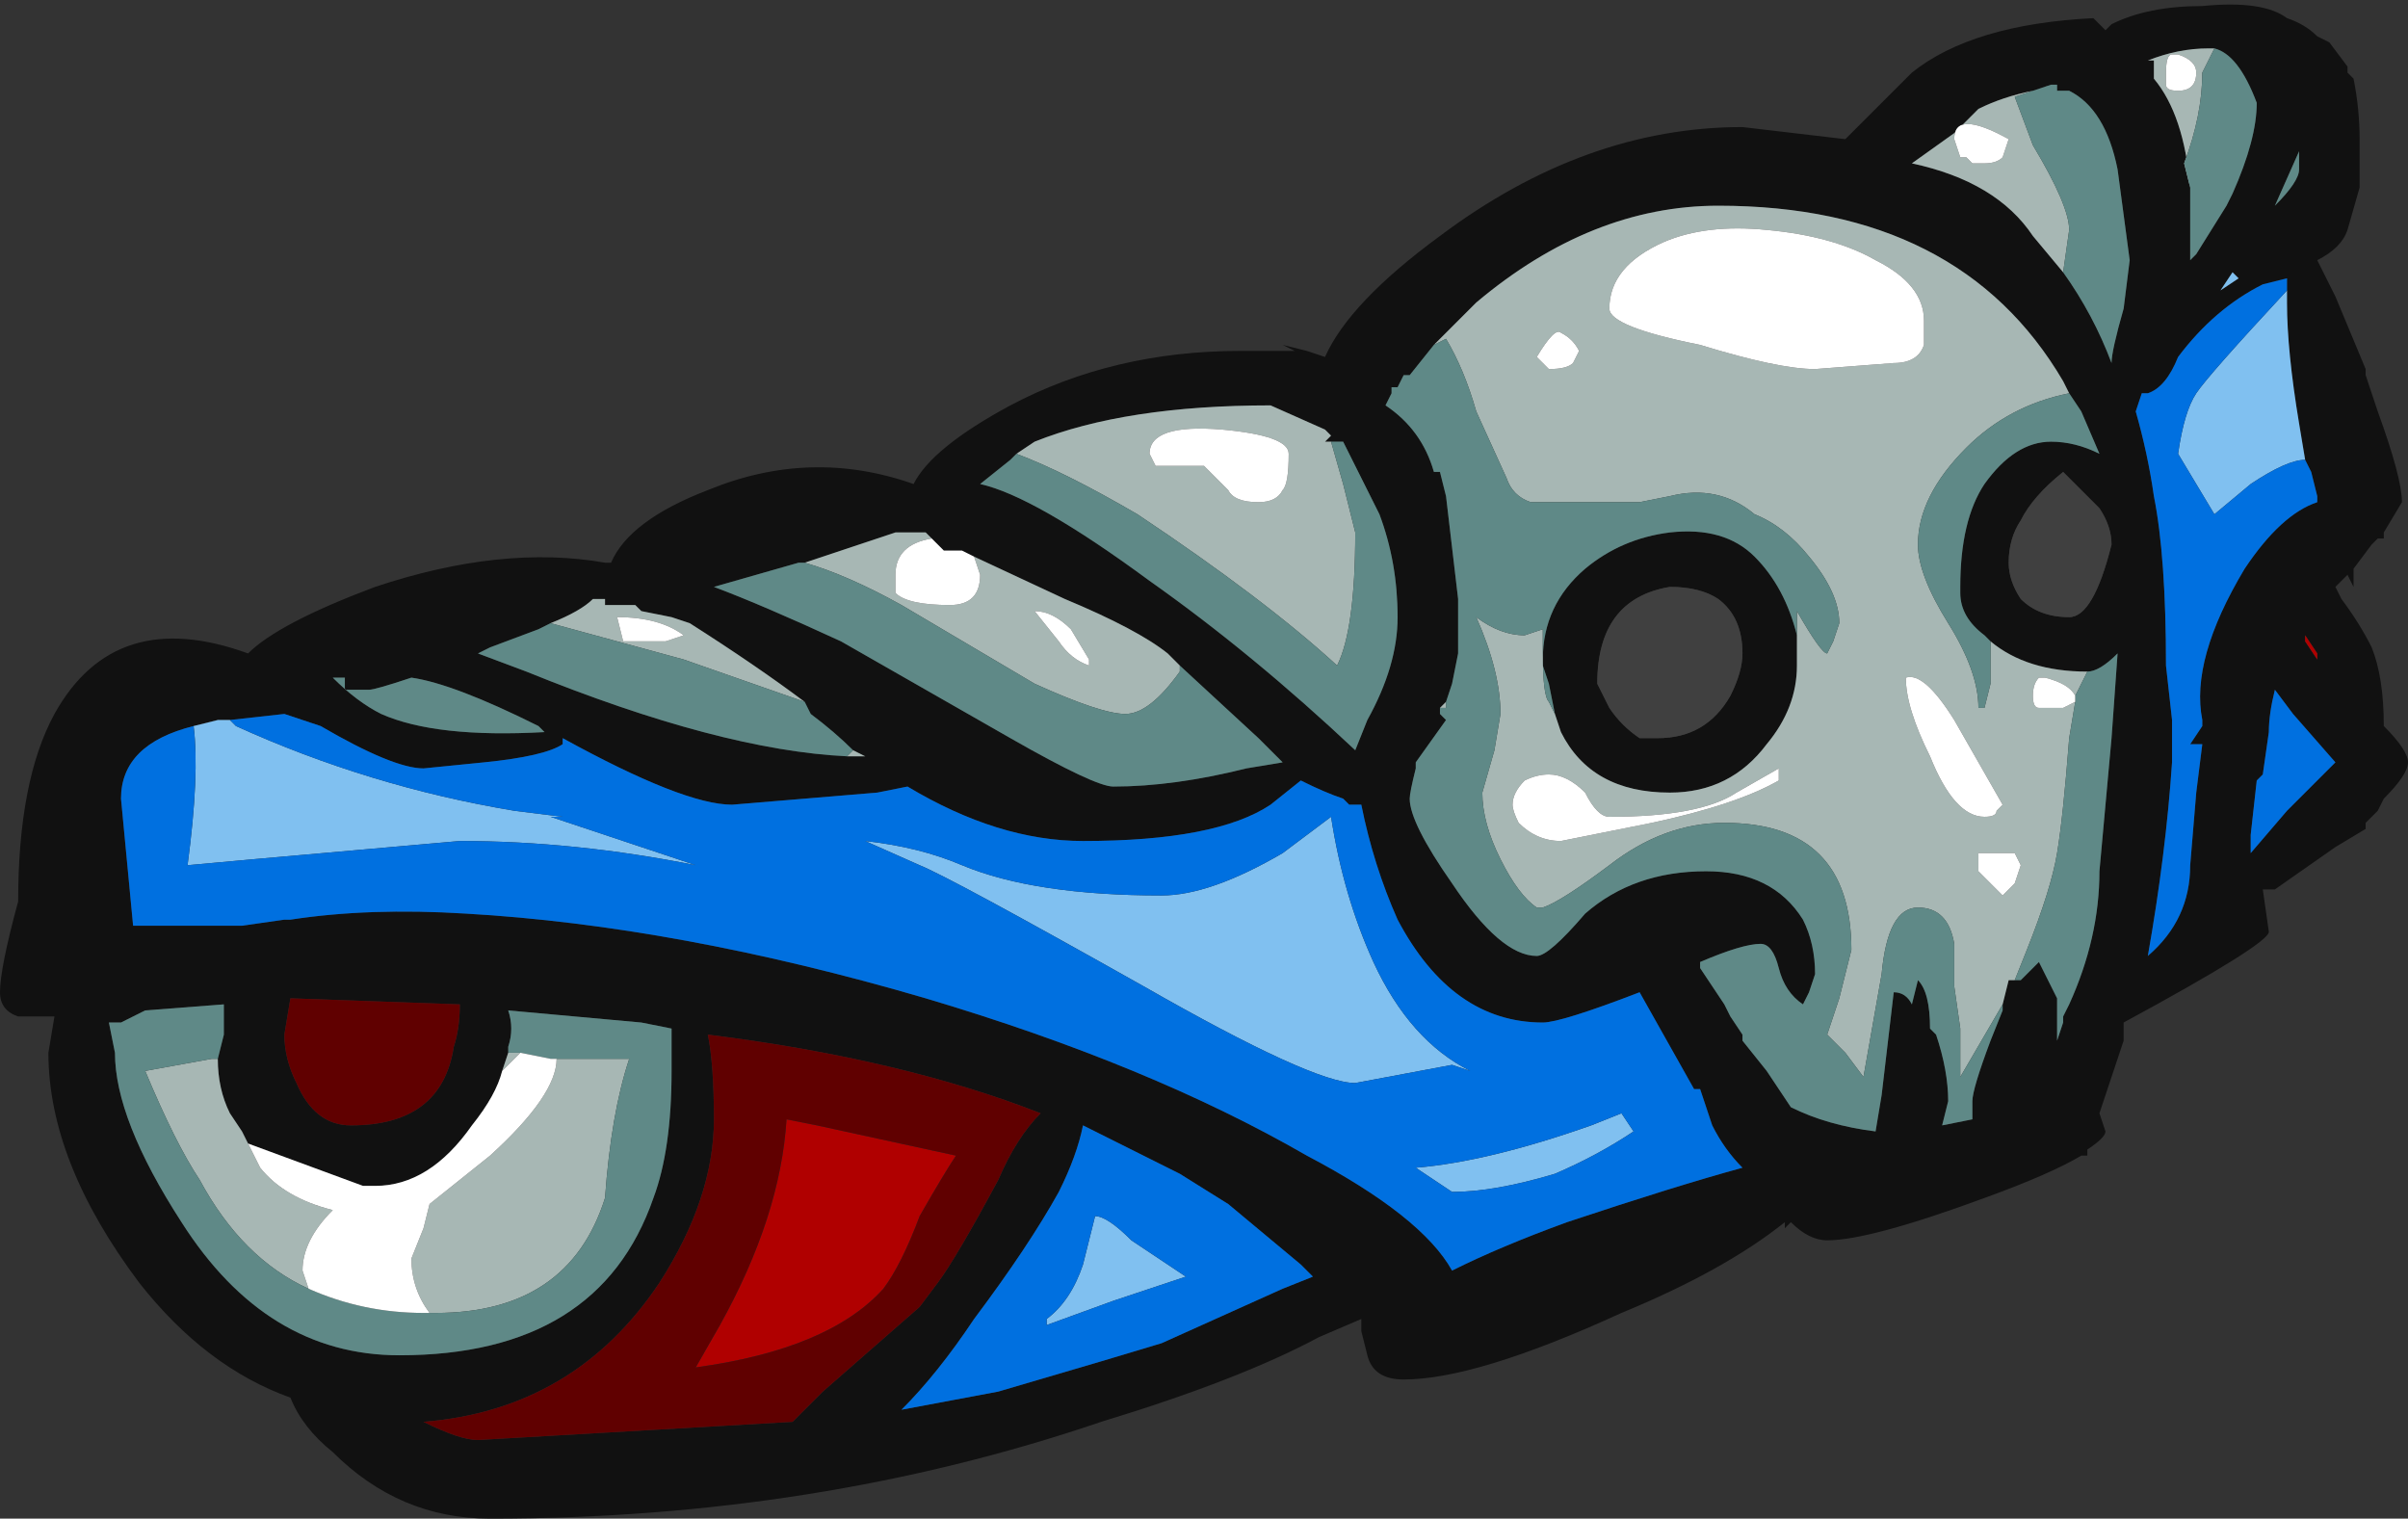 <?xml version="1.0" encoding="UTF-8" standalone="no"?>
<svg xmlns:ffdec="https://www.free-decompiler.com/flash" xmlns:xlink="http://www.w3.org/1999/xlink" ffdec:objectType="frame" height="87.85px" width="139.3px" xmlns="http://www.w3.org/2000/svg">
  <rect width="100%" height="100%" fill="#333333" stroke="none"/>
  <g transform="matrix(1.0, 0.0, 0.0, 1.0, 66.85, 48.3)">
    <use ffdec:characterId="1079" height="12.55" transform="matrix(7.0, 0.0, 0.0, 7.0, -66.85, -48.3)" width="19.9" xlink:href="#shape0"/>
  </g>
  <defs>
    <g id="shape0" transform="matrix(1.0, 0.0, 0.0, 1.0, 9.55, 6.9)">
      <path d="M5.7 -5.75 L6.25 -6.3 Q6.75 -6.7 7.75 -6.75 L7.85 -6.65 7.9 -6.7 Q8.2 -6.85 8.65 -6.85 9.15 -6.9 9.35 -6.75 9.5 -6.7 9.6 -6.6 L9.7 -6.55 9.85 -6.35 9.85 -6.3 9.9 -6.25 Q9.95 -6.0 9.95 -5.75 L9.95 -5.35 9.85 -5.0 Q9.8 -4.85 9.6 -4.75 L9.75 -4.45 10.0 -3.85 10.0 -3.8 10.1 -3.5 Q10.3 -2.95 10.3 -2.75 L10.15 -2.5 10.15 -2.45 10.1 -2.45 10.05 -2.4 9.9 -2.2 9.9 -2.05 9.85 -2.15 9.75 -2.05 9.8 -1.95 Q9.95 -1.75 10.05 -1.55 10.15 -1.3 10.15 -0.9 10.35 -0.7 10.35 -0.6 10.35 -0.5 10.15 -0.3 L10.1 -0.2 10.0 -0.1 10.0 -0.05 9.75 0.1 9.25 0.45 9.15 0.45 9.2 0.8 Q9.2 0.9 8.0 1.55 L8.0 1.7 7.8 2.3 7.85 2.45 Q7.85 2.5 7.7 2.6 L7.7 2.65 7.65 2.65 Q7.4 2.8 6.85 3.0 5.9 3.35 5.55 3.35 5.4 3.35 5.25 3.2 L5.2 3.25 5.2 3.2 Q4.7 3.6 3.85 3.95 2.65 4.5 2.05 4.5 1.8 4.5 1.75 4.3 L1.7 4.1 1.7 4.0 1.35 4.15 Q0.7 4.5 -0.45 4.85 -2.8 5.65 -5.5 5.65 -6.25 5.65 -6.8 5.1 -7.05 4.9 -7.15 4.65 -7.85 4.4 -8.4 3.7 -9.15 2.7 -9.15 1.8 L-9.1 1.5 -9.4 1.5 Q-9.55 1.45 -9.55 1.3 -9.55 1.1 -9.4 0.55 -9.4 -0.45 -9.1 -1.0 -8.6 -1.9 -7.5 -1.5 -7.25 -1.75 -6.45 -2.05 -5.4 -2.4 -4.55 -2.25 L-4.5 -2.25 Q-4.35 -2.6 -3.7 -2.85 -2.85 -3.2 -2.0 -2.9 -1.85 -3.2 -1.2 -3.55 -0.35 -4.0 0.7 -4.0 L1.15 -4.0 1.05 -4.05 1.25 -4.0 1.4 -3.95 Q1.6 -4.4 2.35 -4.95 3.55 -5.85 4.85 -5.85 L5.7 -5.75 M2.3 -4.05 L2.1 -3.8 2.05 -3.8 2.0 -3.7 1.95 -3.7 1.95 -3.65 1.9 -3.55 Q2.2 -3.35 2.3 -3.0 L2.35 -3.0 2.4 -2.8 2.5 -1.95 2.5 -1.5 2.45 -1.25 2.4 -1.1 2.35 -1.05 2.35 -1.0 2.4 -0.95 2.15 -0.6 2.15 -0.55 Q2.1 -0.35 2.1 -0.3 2.1 -0.1 2.45 0.4 2.85 1.0 3.15 1.0 3.25 1.0 3.55 0.65 3.95 0.3 4.55 0.3 5.1 0.3 5.35 0.7 5.45 0.9 5.45 1.15 L5.4 1.3 5.35 1.4 Q5.2 1.3 5.15 1.1 5.1 0.9 5.0 0.9 4.85 0.9 4.5 1.05 L4.5 1.1 4.7 1.4 4.75 1.5 4.85 1.65 4.85 1.7 5.05 1.95 5.25 2.25 Q5.55 2.4 5.95 2.45 L6.0 2.15 6.1 1.3 Q6.2 1.3 6.25 1.4 L6.3 1.2 Q6.4 1.3 6.4 1.6 L6.45 1.65 Q6.55 1.95 6.55 2.2 L6.5 2.4 6.75 2.35 6.75 2.2 Q6.75 2.1 6.9 1.7 L7.0 1.45 7.0 1.4 7.05 1.2 7.1 1.2 7.15 1.2 7.3 1.05 7.45 1.35 7.45 1.7 7.5 1.55 7.5 1.5 7.55 1.4 Q7.8 0.85 7.8 0.3 L7.9 -0.8 7.95 -1.5 Q7.8 -1.35 7.7 -1.35 7.2 -1.35 6.9 -1.6 L6.85 -1.65 Q6.65 -1.8 6.65 -2.0 L6.65 -2.05 Q6.65 -2.6 6.85 -2.9 7.1 -3.25 7.4 -3.25 7.6 -3.25 7.8 -3.15 L7.65 -3.5 7.55 -3.65 7.5 -3.75 Q6.65 -5.2 4.65 -5.2 3.6 -5.2 2.65 -4.4 L2.3 -4.05 M3.3 -1.0 L3.25 -1.25 3.2 -1.4 3.2 -1.45 Q3.2 -1.9 3.55 -2.2 3.85 -2.45 4.25 -2.5 4.7 -2.55 4.95 -2.3 5.2 -2.05 5.3 -1.65 L5.3 -1.4 Q5.3 -1.05 5.05 -0.75 4.75 -0.35 4.25 -0.35 3.6 -0.35 3.35 -0.85 L3.3 -1.0 M-1.15 -3.15 L-1.2 -3.1 -1.45 -2.9 Q-1.0 -2.8 -0.05 -2.1 0.8 -1.5 1.65 -0.7 L1.75 -0.95 Q2.0 -1.4 2.0 -1.8 2.0 -2.25 1.85 -2.65 L1.55 -3.25 1.45 -3.25 1.4 -3.25 1.45 -3.3 1.4 -3.35 0.95 -3.55 Q-0.25 -3.55 -1.0 -3.25 L-1.15 -3.15 M-7.95 -0.9 Q-8.55 -0.75 -8.55 -0.3 L-8.45 0.75 -7.55 0.75 -7.2 0.7 -7.15 0.7 Q-6.5 0.6 -5.7 0.65 -3.95 0.75 -1.9 1.35 -0.05 1.9 1.25 2.65 2.2 3.15 2.45 3.6 2.85 3.4 3.4 3.2 4.3 2.9 4.85 2.75 4.7 2.6 4.6 2.4 L4.5 2.1 4.45 2.1 4.0 1.3 Q3.35 1.55 3.2 1.55 2.45 1.55 2.0 0.7 1.8 0.25 1.7 -0.25 L1.6 -0.25 1.55 -0.3 Q1.4 -0.35 1.2 -0.45 L0.95 -0.25 Q0.5 0.05 -0.6 0.05 -1.3 0.05 -2.05 -0.4 L-2.3 -0.35 -3.5 -0.25 Q-3.9 -0.25 -4.9 -0.8 L-4.9 -0.75 Q-5.05 -0.65 -5.55 -0.6 L-6.05 -0.55 Q-6.3 -0.55 -6.9 -0.9 L-7.2 -1.0 -7.65 -0.95 -7.75 -0.95 -7.95 -0.9 M-2.9 -2.25 L-2.95 -2.25 -3.65 -2.05 Q-3.25 -1.9 -2.6 -1.6 L-1.2 -0.8 Q-0.5 -0.4 -0.35 -0.4 0.15 -0.4 0.75 -0.55 L1.05 -0.6 0.85 -0.8 0.2 -1.4 0.1 -1.5 Q-0.15 -1.7 -0.75 -1.95 L-1.5 -2.3 -1.6 -2.35 -1.75 -2.35 -1.85 -2.45 -1.9 -2.5 -2.15 -2.5 -2.9 -2.25 M3.75 -1.05 Q3.85 -0.9 4.0 -0.8 L4.15 -0.8 Q4.55 -0.8 4.75 -1.15 4.85 -1.35 4.85 -1.5 4.85 -1.8 4.65 -1.95 4.5 -2.05 4.25 -2.05 3.65 -1.95 3.65 -1.25 3.7 -1.15 3.75 -1.05 M8.75 -6.5 L8.7 -6.5 Q8.45 -6.5 8.2 -6.4 L8.25 -6.4 8.25 -6.25 Q8.5 -5.95 8.55 -5.35 L8.55 -4.75 8.6 -4.8 8.85 -5.2 8.9 -5.3 Q9.1 -5.75 9.1 -6.05 8.95 -6.45 8.75 -6.5 M9.45 -5.65 L9.25 -5.2 Q9.45 -5.4 9.45 -5.5 L9.45 -5.65 M9.35 -4.5 L9.35 -4.6 9.15 -4.55 Q8.75 -4.35 8.45 -3.95 8.35 -3.7 8.2 -3.65 L8.15 -3.65 8.1 -3.5 Q8.2 -3.15 8.25 -2.8 8.35 -2.3 8.35 -1.4 L8.4 -0.95 8.4 -0.6 Q8.35 0.15 8.2 1.0 8.55 0.7 8.55 0.25 L8.6 -0.35 8.65 -0.75 8.55 -0.75 8.65 -0.9 8.65 -0.95 Q8.55 -1.45 9.0 -2.2 9.3 -2.65 9.6 -2.75 L9.6 -2.8 9.55 -3.0 9.5 -3.1 9.45 -3.4 Q9.35 -4.0 9.35 -4.4 L9.35 -4.5 M8.95 -4.6 L8.9 -4.65 8.8 -4.5 8.95 -4.6 M7.5 -4.65 Q7.75 -4.3 7.9 -3.9 7.9 -4.0 8.0 -4.35 L8.05 -4.75 7.95 -5.5 Q7.85 -6.0 7.55 -6.15 L7.45 -6.15 7.45 -6.2 7.4 -6.2 7.25 -6.15 Q7.0 -6.1 6.8 -6.0 L6.6 -5.8 6.25 -5.55 Q6.95 -5.4 7.25 -4.95 L7.5 -4.65 M7.5 -3.0 Q7.25 -2.8 7.15 -2.6 7.05 -2.45 7.05 -2.25 7.05 -2.1 7.15 -1.95 7.3 -1.8 7.55 -1.8 7.75 -1.8 7.9 -2.4 7.9 -2.55 7.8 -2.7 L7.5 -3.0 M9.5 -1.6 L9.6 -1.45 9.6 -1.5 9.5 -1.65 9.5 -1.6 M9.1 -0.45 L9.05 0.0 9.05 0.15 9.35 -0.2 9.75 -0.6 9.4 -1.0 9.25 -1.2 Q9.2 -1.0 9.2 -0.85 L9.15 -0.5 9.1 -0.45 M1.2 3.55 L0.6 3.05 0.2 2.8 Q-0.2 2.6 -0.6 2.4 -0.65 2.65 -0.8 2.95 -1.05 3.4 -1.5 4.0 -1.8 4.45 -2.1 4.75 L-1.3 4.6 -0.45 4.35 0.05 4.2 1.05 3.75 1.3 3.65 1.2 3.55 M-6.7 -1.3 L-6.8 -1.3 Q-6.6 -1.1 -6.4 -1.0 -5.95 -0.8 -5.05 -0.85 L-5.1 -0.9 Q-5.8 -1.25 -6.15 -1.3 -6.45 -1.2 -6.5 -1.2 L-6.7 -1.2 -6.7 -1.3 M-2.9 -1.1 Q-3.3 -1.4 -3.85 -1.75 L-4.0 -1.8 -4.25 -1.85 -4.3 -1.9 -4.55 -1.9 -4.55 -1.95 -4.65 -1.95 Q-4.75 -1.85 -5.0 -1.75 L-5.1 -1.7 -5.5 -1.55 -5.6 -1.5 -5.2 -1.35 Q-3.6 -0.7 -2.55 -0.65 L-2.4 -0.65 -2.5 -0.7 Q-2.65 -0.85 -2.85 -1.0 L-2.9 -1.1 M-0.95 2.3 Q-2.1 1.85 -3.7 1.65 -3.65 1.9 -3.65 2.35 -3.65 3.0 -4.1 3.7 -4.8 4.75 -6.05 4.85 -5.75 5.0 -5.6 5.0 L-3.0 4.85 -2.75 4.6 -1.95 3.9 -1.8 3.7 Q-1.65 3.5 -1.3 2.85 -1.15 2.5 -0.95 2.3 M-7.75 1.85 L-7.7 1.65 -7.7 1.4 -8.35 1.45 -8.55 1.55 -8.65 1.55 -8.6 1.8 Q-8.6 2.35 -8.05 3.2 -7.35 4.3 -6.25 4.3 -4.6 4.3 -4.15 3.0 -4.0 2.6 -4.0 1.95 L-4.0 1.6 -4.25 1.55 -5.35 1.45 Q-5.3 1.6 -5.35 1.75 L-5.35 1.8 -5.4 1.95 Q-5.45 2.15 -5.65 2.4 -6.0 2.9 -6.45 2.9 L-6.55 2.9 -7.5 2.55 -7.55 2.45 -7.65 2.3 Q-7.75 2.1 -7.75 1.85 M-5.75 1.4 L-7.15 1.35 -7.2 1.65 Q-7.2 1.85 -7.1 2.05 -6.95 2.4 -6.65 2.4 -5.9 2.4 -5.8 1.75 -5.75 1.6 -5.75 1.4" fill="#111111" fill-rule="evenodd" stroke="none"/>
      <path d="M3.75 -1.05 Q3.7 -1.15 3.65 -1.25 3.65 -1.95 4.25 -2.05 4.5 -2.05 4.65 -1.95 4.85 -1.8 4.85 -1.5 4.85 -1.35 4.75 -1.15 4.55 -0.8 4.15 -0.8 L4.0 -0.8 Q3.85 -0.9 3.75 -1.05 M7.5 -3.0 L7.8 -2.7 Q7.9 -2.55 7.9 -2.4 7.75 -1.8 7.55 -1.8 7.3 -1.8 7.15 -1.95 7.05 -2.1 7.05 -2.25 7.05 -2.45 7.15 -2.6 7.25 -2.8 7.5 -3.0" fill="#404040" fill-rule="evenodd" stroke="none"/>
      <path d="M3.5 -4.0 Q3.45 -4.1 3.35 -4.15 3.3 -4.2 3.15 -3.95 L3.25 -3.85 Q3.4 -3.85 3.45 -3.9 L3.5 -4.0 M4.2 -4.9 Q3.75 -4.7 3.75 -4.35 3.75 -4.2 4.5 -4.05 5.15 -3.85 5.45 -3.85 L6.1 -3.9 Q6.3 -3.9 6.35 -4.05 L6.35 -4.25 Q6.35 -4.55 5.95 -4.75 5.6 -4.95 5.05 -5.0 4.55 -5.05 4.2 -4.9 M5.3 -1.65 L5.3 -1.85 Q5.5 -1.5 5.55 -1.5 L5.6 -1.6 5.65 -1.75 Q5.65 -2.0 5.4 -2.3 5.2 -2.55 4.95 -2.65 4.65 -2.9 4.25 -2.8 L4.0 -2.75 3.1 -2.75 Q2.95 -2.8 2.9 -2.95 L2.65 -3.5 Q2.55 -3.85 2.4 -4.1 L2.3 -4.05 2.65 -4.4 Q3.6 -5.2 4.65 -5.2 6.65 -5.2 7.5 -3.75 L7.55 -3.65 Q7.05 -3.55 6.7 -3.2 6.3 -2.8 6.3 -2.4 6.3 -2.15 6.55 -1.75 6.8 -1.35 6.8 -1.05 L6.85 -1.05 6.9 -1.25 6.9 -1.6 Q7.2 -1.35 7.7 -1.35 L7.6 -1.15 Q7.55 -1.25 7.35 -1.3 L7.3 -1.3 Q7.25 -1.25 7.25 -1.15 7.25 -1.05 7.3 -1.05 L7.5 -1.05 7.6 -1.1 7.55 -0.8 Q7.5 -0.15 7.45 0.15 7.4 0.45 7.2 0.95 L7.1 1.2 7.05 1.2 7.0 1.4 6.65 2.0 6.65 1.6 6.6 1.25 6.6 0.9 Q6.55 0.6 6.3 0.6 6.05 0.6 6.0 1.15 L5.85 2.0 5.7 1.8 5.55 1.65 5.65 1.35 5.75 0.95 Q5.75 -0.1 4.7 -0.1 4.2 -0.1 3.75 0.25 3.35 0.55 3.2 0.6 L3.15 0.6 Q3.0 0.5 2.85 0.2 2.7 -0.1 2.7 -0.35 L2.8 -0.7 2.85 -1.0 Q2.85 -1.35 2.65 -1.8 2.85 -1.65 3.05 -1.65 L3.2 -1.7 3.2 -1.5 Q3.2 -1.15 3.25 -1.1 L3.3 -1.0 3.35 -0.85 Q3.6 -0.35 4.25 -0.35 4.75 -0.35 5.05 -0.75 5.3 -1.05 5.3 -1.4 L5.3 -1.65 M2.4 -1.1 L2.4 -1.05 2.35 -1.05 2.4 -1.1 M1.45 -3.25 L1.55 -2.9 1.65 -2.5 Q1.65 -1.7 1.5 -1.4 0.9 -1.95 -0.15 -2.65 -0.75 -3.0 -1.15 -3.15 L-1.0 -3.25 Q-0.25 -3.55 0.95 -3.55 L1.4 -3.35 1.45 -3.3 1.4 -3.25 1.45 -3.25 M0.85 -2.75 Q1.0 -2.75 1.05 -2.85 1.1 -2.9 1.1 -3.15 1.1 -3.3 0.55 -3.35 -0.05 -3.4 -0.05 -3.15 L0.0 -3.05 0.4 -3.05 0.6 -2.85 Q0.65 -2.75 0.85 -2.75 M0.2 -1.4 L0.2 -1.35 Q-0.05 -1.0 -0.25 -1.0 -0.45 -1.0 -1.0 -1.25 L-2.1 -1.9 Q-2.55 -2.15 -2.9 -2.25 L-2.15 -2.5 -1.9 -2.5 -1.85 -2.45 Q-2.15 -2.4 -2.15 -2.15 L-2.15 -2.0 Q-2.05 -1.9 -1.7 -1.9 -1.45 -1.9 -1.45 -2.15 L-1.5 -2.3 -0.75 -1.95 Q-0.15 -1.7 0.1 -1.5 L0.2 -1.4 M3.55 -0.35 Q3.4 -0.5 3.25 -0.5 3.15 -0.5 3.05 -0.45 2.95 -0.35 2.95 -0.25 2.95 -0.2 3.0 -0.1 3.15 0.05 3.35 0.05 L4.1 -0.1 Q4.8 -0.25 5.15 -0.45 L5.15 -0.55 4.8 -0.35 Q4.5 -0.15 3.75 -0.15 3.65 -0.15 3.55 -0.35 M8.55 -5.35 Q8.5 -5.95 8.25 -6.25 L8.25 -6.4 8.2 -6.4 Q8.45 -6.5 8.7 -6.5 L8.75 -6.5 8.65 -6.3 Q8.65 -5.95 8.5 -5.55 L8.55 -5.35 M8.45 -6.45 L8.4 -6.45 Q8.35 -6.45 8.35 -6.3 L8.35 -6.2 Q8.35 -6.15 8.45 -6.15 8.6 -6.15 8.6 -6.3 8.6 -6.4 8.45 -6.45 M7.25 -6.15 L7.1 -6.1 7.25 -5.7 Q7.55 -5.2 7.55 -5.0 L7.5 -4.65 7.25 -4.95 Q6.95 -5.4 6.25 -5.55 L6.6 -5.8 6.8 -6.0 Q7.0 -6.1 7.25 -6.15 M6.75 -5.55 L6.85 -5.55 Q6.95 -5.55 7.0 -5.6 L7.05 -5.75 Q6.6 -6.0 6.6 -5.75 L6.65 -5.6 6.7 -5.6 6.75 -5.55 M6.95 -0.2 L7.0 -0.25 6.6 -0.95 Q6.35 -1.35 6.2 -1.3 6.2 -1.05 6.4 -0.65 6.6 -0.15 6.85 -0.15 6.95 -0.15 6.95 -0.2 M7.1 0.15 L6.8 0.15 6.8 0.3 7.0 0.5 7.1 0.4 7.15 0.25 7.1 0.15 M-5.0 -1.75 Q-4.75 -1.85 -4.65 -1.95 L-4.55 -1.95 -4.55 -1.9 -4.3 -1.9 -4.25 -1.85 -4.0 -1.8 -3.85 -1.75 Q-3.3 -1.4 -2.9 -1.1 L-3.9 -1.45 -5.0 -1.75 M-2.5 -0.7 L-2.4 -0.65 -2.55 -0.65 -2.5 -0.7 M-1.0 -1.85 L-0.8 -1.6 Q-0.7 -1.45 -0.55 -1.4 L-0.55 -1.45 -0.7 -1.7 Q-0.85 -1.85 -1.0 -1.85 M-4.05 -1.6 L-3.9 -1.65 Q-4.1 -1.8 -4.45 -1.8 L-4.4 -1.6 -4.05 -1.6 M-7.75 1.85 Q-7.75 2.1 -7.65 2.3 L-7.55 2.45 -7.4 2.75 Q-7.2 3.0 -6.8 3.1 -7.05 3.35 -7.05 3.6 L-7.0 3.75 Q-7.55 3.5 -7.9 2.85 -8.1 2.55 -8.35 1.95 L-7.8 1.85 -7.75 1.85 M-5.4 1.95 L-5.35 1.8 -5.25 1.8 -5.4 1.95 M-4.95 1.85 L-4.35 1.85 Q-4.5 2.3 -4.55 3.0 -4.85 3.95 -5.95 3.95 L-6.0 3.95 Q-6.15 3.75 -6.15 3.5 L-6.05 3.25 -6.0 3.05 -5.5 2.65 Q-4.95 2.15 -4.95 1.85" fill="#a7b7b4" fill-rule="evenodd" stroke="none"/>
      <path d="M-7.65 -0.95 L-7.6 -0.9 Q-6.5 -0.4 -5.3 -0.2 L-4.9 -0.15 -5.0 -0.15 -3.8 0.25 Q-4.8 0.05 -5.75 0.05 L-7.45 0.2 -8.0 0.25 Q-7.9 -0.5 -7.95 -0.9 L-7.75 -0.95 -7.65 -0.95 M9.35 -4.5 L9.35 -4.4 Q9.35 -4.0 9.45 -3.4 L9.5 -3.1 Q9.35 -3.1 9.05 -2.9 L8.75 -2.65 8.45 -3.15 Q8.5 -3.5 8.6 -3.65 8.7 -3.8 9.35 -4.5 M8.15 -3.65 L8.2 -3.65 8.15 -3.65 M8.95 -4.6 L8.8 -4.5 8.9 -4.65 8.95 -4.6 M3.6 2.4 L3.85 2.3 3.95 2.45 Q3.65 2.65 3.3 2.8 2.8 2.95 2.45 2.95 L2.15 2.75 Q2.75 2.7 3.6 2.4 M1.3 3.65 L1.2 3.55 1.3 3.65 M1.8 1.05 Q2.1 1.7 2.6 1.95 L2.45 1.9 1.65 2.05 Q1.3 2.05 -0.1 1.25 -1.7 0.35 -1.95 0.25 L-2.4 0.05 Q-1.95 0.1 -1.6 0.25 -1.0 0.5 0.05 0.5 0.45 0.5 1.05 0.15 L1.45 -0.15 Q1.55 0.5 1.8 1.05 M-0.5 3.15 Q-0.4 3.15 -0.2 3.35 L0.25 3.65 -0.35 3.85 -0.9 4.05 -0.9 4.0 Q-0.7 3.85 -0.6 3.55 L-0.5 3.15" fill="#80c0f0" fill-rule="evenodd" stroke="none"/>
      <path d="M9.5 -1.6 L9.5 -1.65 9.6 -1.5 9.6 -1.45 9.5 -1.6 M-1.65 2.65 Q-1.75 2.8 -1.95 3.15 -2.1 3.55 -2.25 3.75 -2.7 4.25 -3.8 4.4 L-3.6 4.05 Q-3.1 3.15 -3.05 2.35 L-2.8 2.4 -1.65 2.65" fill="#b00000" fill-rule="evenodd" stroke="none"/>
      <path d="M2.3 -4.05 L2.4 -4.1 Q2.55 -3.85 2.65 -3.5 L2.9 -2.95 Q2.95 -2.8 3.1 -2.75 L4.0 -2.75 4.25 -2.8 Q4.65 -2.9 4.95 -2.65 5.2 -2.55 5.4 -2.3 5.65 -2.0 5.65 -1.75 L5.6 -1.6 5.55 -1.5 Q5.5 -1.5 5.3 -1.85 L5.3 -1.65 Q5.2 -2.05 4.95 -2.3 4.7 -2.55 4.25 -2.5 3.85 -2.45 3.55 -2.2 3.2 -1.9 3.2 -1.45 L3.2 -1.4 3.25 -1.25 3.3 -1.0 3.25 -1.1 Q3.2 -1.15 3.2 -1.5 L3.2 -1.7 3.05 -1.65 Q2.85 -1.65 2.65 -1.8 2.85 -1.35 2.85 -1.0 L2.8 -0.7 2.7 -0.35 Q2.7 -0.1 2.85 0.2 3.0 0.5 3.15 0.6 L3.2 0.6 Q3.35 0.55 3.75 0.25 4.2 -0.1 4.7 -0.1 5.75 -0.1 5.75 0.95 L5.65 1.35 5.55 1.65 5.7 1.8 5.85 2.0 6.0 1.15 Q6.05 0.6 6.3 0.6 6.55 0.6 6.6 0.9 L6.6 1.25 6.65 1.6 6.65 2.0 7.0 1.4 7.0 1.45 6.9 1.7 Q6.75 2.1 6.75 2.2 L6.75 2.35 6.5 2.4 6.55 2.2 Q6.55 1.95 6.45 1.65 L6.4 1.6 Q6.4 1.3 6.3 1.2 L6.25 1.4 Q6.2 1.3 6.1 1.3 L6.0 2.15 5.95 2.45 Q5.55 2.4 5.25 2.25 L5.05 1.95 4.85 1.7 4.85 1.65 4.75 1.5 4.7 1.4 4.5 1.1 4.5 1.05 Q4.85 0.9 5.0 0.9 5.1 0.9 5.15 1.1 5.2 1.3 5.35 1.4 L5.4 1.3 5.45 1.15 Q5.45 0.9 5.35 0.7 5.1 0.3 4.55 0.3 3.95 0.3 3.55 0.65 3.25 1.0 3.15 1.0 2.85 1.0 2.45 0.4 2.1 -0.1 2.1 -0.3 2.1 -0.35 2.15 -0.55 L2.15 -0.6 2.4 -0.95 2.35 -1.0 2.35 -1.05 2.4 -1.05 2.4 -1.1 2.45 -1.25 2.5 -1.5 2.5 -1.95 2.4 -2.8 2.35 -3.0 2.3 -3.0 Q2.2 -3.35 1.9 -3.55 L1.95 -3.65 1.95 -3.7 2.0 -3.7 2.05 -3.8 2.1 -3.8 2.3 -4.05 M7.55 -3.65 L7.65 -3.5 7.8 -3.15 Q7.6 -3.25 7.4 -3.25 7.1 -3.25 6.85 -2.9 6.65 -2.6 6.65 -2.05 L6.65 -2.0 Q6.65 -1.8 6.85 -1.65 L6.9 -1.6 6.9 -1.25 6.85 -1.05 6.8 -1.05 Q6.8 -1.35 6.55 -1.75 6.3 -2.15 6.3 -2.4 6.3 -2.8 6.7 -3.2 7.05 -3.55 7.55 -3.65 M7.7 -1.35 Q7.8 -1.35 7.95 -1.5 L7.9 -0.8 7.8 0.3 Q7.8 0.85 7.55 1.4 L7.5 1.5 7.5 1.55 7.45 1.7 7.45 1.35 7.3 1.05 7.15 1.2 7.1 1.2 7.2 0.95 Q7.4 0.45 7.45 0.15 7.5 -0.15 7.55 -0.8 L7.6 -1.1 7.6 -1.15 7.7 -1.35 M1.45 -3.25 L1.55 -3.25 1.85 -2.65 Q2.0 -2.25 2.0 -1.8 2.0 -1.4 1.75 -0.95 L1.65 -0.7 Q0.8 -1.5 -0.05 -2.1 -1.0 -2.8 -1.45 -2.9 L-1.2 -3.1 -1.15 -3.15 Q-0.75 -3.0 -0.15 -2.65 0.9 -1.95 1.5 -1.4 1.65 -1.7 1.65 -2.5 L1.55 -2.9 1.45 -3.25 M0.2 -1.4 L0.85 -0.8 1.05 -0.6 0.75 -0.55 Q0.15 -0.4 -0.35 -0.4 -0.5 -0.4 -1.2 -0.8 L-2.6 -1.6 Q-3.25 -1.9 -3.65 -2.05 L-2.95 -2.25 -2.9 -2.25 Q-2.55 -2.15 -2.1 -1.9 L-1.0 -1.25 Q-0.45 -1.0 -0.25 -1.0 -0.05 -1.0 0.2 -1.35 L0.2 -1.4 M8.55 -5.35 L8.5 -5.55 Q8.65 -5.95 8.65 -6.3 L8.75 -6.5 Q8.95 -6.45 9.1 -6.05 9.1 -5.75 8.9 -5.3 L8.85 -5.2 8.6 -4.8 8.55 -4.75 8.55 -5.35 M9.45 -5.65 L9.45 -5.5 Q9.45 -5.4 9.25 -5.2 L9.45 -5.65 M7.25 -6.15 L7.4 -6.2 7.45 -6.2 7.45 -6.15 7.55 -6.15 Q7.85 -6.0 7.95 -5.5 L8.05 -4.75 8.0 -4.35 Q7.9 -4.0 7.9 -3.9 7.75 -4.3 7.5 -4.65 L7.55 -5.0 Q7.55 -5.2 7.25 -5.7 L7.1 -6.1 7.25 -6.15 M-6.7 -1.3 L-6.7 -1.2 -6.5 -1.2 Q-6.45 -1.2 -6.15 -1.3 -5.8 -1.25 -5.1 -0.9 L-5.05 -0.85 Q-5.95 -0.8 -6.4 -1.0 -6.6 -1.1 -6.8 -1.3 L-6.7 -1.3 M-5.0 -1.75 L-3.9 -1.45 -2.9 -1.1 -2.85 -1.0 Q-2.65 -0.85 -2.5 -0.7 L-2.55 -0.65 Q-3.6 -0.7 -5.2 -1.35 L-5.6 -1.5 -5.5 -1.55 -5.1 -1.7 -5.0 -1.75 M-4.0 1.6 L-4.0 1.95 Q-4.0 2.6 -4.15 3.0 -4.6 4.3 -6.25 4.3 -7.35 4.3 -8.05 3.2 -8.6 2.35 -8.6 1.8 L-8.65 1.55 -8.55 1.55 -8.35 1.45 -7.7 1.4 -7.7 1.65 -7.75 1.85 -7.8 1.85 -8.35 1.95 Q-8.1 2.55 -7.9 2.85 -7.55 3.5 -7.0 3.75 -6.55 3.95 -6.05 3.95 L-5.95 3.95 Q-4.85 3.95 -4.55 3.0 -4.5 2.3 -4.35 1.85 L-4.95 1.85 -5.0 1.85 -5.25 1.8 -5.35 1.8 -5.35 1.75 Q-5.3 1.6 -5.35 1.45 L-4.25 1.55 -4.0 1.6" fill="#5f8987" fill-rule="evenodd" stroke="none"/>
      <path d="M4.2 -4.9 Q4.55 -5.05 5.05 -5.0 5.6 -4.95 5.95 -4.75 6.35 -4.55 6.35 -4.25 L6.35 -4.05 Q6.3 -3.9 6.1 -3.9 L5.45 -3.85 Q5.15 -3.85 4.5 -4.05 3.75 -4.2 3.75 -4.35 3.75 -4.7 4.2 -4.9 M3.5 -4.0 L3.45 -3.9 Q3.4 -3.85 3.25 -3.85 L3.15 -3.95 Q3.3 -4.2 3.35 -4.15 3.45 -4.1 3.5 -4.0 M0.85 -2.75 Q0.65 -2.75 0.6 -2.85 L0.4 -3.05 0.0 -3.05 -0.05 -3.15 Q-0.05 -3.4 0.55 -3.35 1.1 -3.3 1.1 -3.15 1.1 -2.9 1.05 -2.85 1.0 -2.75 0.85 -2.75 M-1.85 -2.45 L-1.75 -2.35 -1.6 -2.35 -1.5 -2.3 -1.45 -2.15 Q-1.45 -1.9 -1.7 -1.9 -2.05 -1.9 -2.15 -2.0 L-2.15 -2.15 Q-2.15 -2.4 -1.85 -2.45 M3.55 -0.35 Q3.65 -0.15 3.75 -0.15 4.5 -0.15 4.8 -0.35 L5.15 -0.55 5.15 -0.45 Q4.8 -0.25 4.1 -0.1 L3.35 0.05 Q3.15 0.05 3.0 -0.1 2.95 -0.2 2.95 -0.25 2.95 -0.35 3.05 -0.45 3.15 -0.5 3.25 -0.5 3.4 -0.5 3.55 -0.35 M8.45 -6.45 Q8.6 -6.4 8.6 -6.3 8.6 -6.15 8.45 -6.15 8.35 -6.15 8.35 -6.2 L8.35 -6.3 Q8.35 -6.45 8.4 -6.45 L8.45 -6.45 M6.75 -5.55 L6.7 -5.6 6.65 -5.6 6.6 -5.75 Q6.6 -6.0 7.05 -5.75 L7.0 -5.6 Q6.95 -5.55 6.85 -5.55 L6.75 -5.55 M6.95 -0.2 Q6.95 -0.15 6.85 -0.15 6.6 -0.15 6.4 -0.65 6.2 -1.05 6.2 -1.3 6.35 -1.35 6.6 -0.95 L7.0 -0.25 6.95 -0.2 M7.6 -1.1 L7.5 -1.05 7.3 -1.05 Q7.25 -1.05 7.25 -1.15 7.25 -1.25 7.3 -1.3 L7.35 -1.3 Q7.55 -1.25 7.6 -1.15 L7.6 -1.1 M7.1 0.15 L7.15 0.25 7.1 0.4 7.0 0.5 6.8 0.3 6.8 0.15 7.1 0.15 M-4.05 -1.6 L-4.4 -1.6 -4.45 -1.8 Q-4.1 -1.8 -3.9 -1.65 L-4.05 -1.6 M-1.0 -1.85 Q-0.85 -1.85 -0.7 -1.7 L-0.55 -1.45 -0.55 -1.4 Q-0.7 -1.45 -0.8 -1.6 L-1.0 -1.85 M-7.55 2.45 L-7.5 2.55 -6.55 2.9 -6.45 2.9 Q-6.0 2.9 -5.65 2.4 -5.45 2.15 -5.4 1.95 L-5.25 1.8 -5.0 1.85 -4.95 1.85 Q-4.95 2.15 -5.5 2.65 L-6.0 3.05 -6.05 3.25 -6.15 3.5 Q-6.15 3.75 -6.0 3.95 L-5.95 3.95 -6.05 3.95 Q-6.55 3.95 -7.0 3.75 L-7.05 3.6 Q-7.05 3.35 -6.8 3.1 -7.2 3.0 -7.4 2.75 L-7.55 2.45" fill="#ffffff" fill-rule="evenodd" stroke="none"/>
      <path d="M-7.65 -0.95 L-7.2 -1.0 -6.9 -0.9 Q-6.3 -0.55 -6.05 -0.55 L-5.55 -0.6 Q-5.05 -0.65 -4.9 -0.75 L-4.9 -0.8 Q-3.9 -0.25 -3.5 -0.25 L-2.3 -0.35 -2.05 -0.4 Q-1.3 0.05 -0.6 0.05 0.5 0.05 0.95 -0.25 L1.2 -0.45 Q1.4 -0.35 1.55 -0.3 L1.6 -0.25 1.7 -0.25 Q1.8 0.25 2.0 0.7 2.45 1.55 3.2 1.55 3.35 1.55 4.0 1.3 L4.45 2.1 4.5 2.1 4.6 2.4 Q4.7 2.6 4.85 2.75 4.3 2.9 3.4 3.2 2.85 3.4 2.45 3.6 2.2 3.15 1.25 2.65 -0.05 1.9 -1.9 1.35 -3.95 0.75 -5.7 0.65 -6.5 0.6 -7.15 0.7 L-7.2 0.7 -7.55 0.75 -8.45 0.75 -8.55 -0.3 Q-8.55 -0.75 -7.95 -0.9 -7.9 -0.5 -8.0 0.25 L-7.45 0.2 -5.75 0.05 Q-4.8 0.05 -3.8 0.25 L-5.0 -0.15 -4.9 -0.15 -5.3 -0.2 Q-6.5 -0.4 -7.6 -0.9 L-7.65 -0.95 M8.2 -3.65 Q8.35 -3.7 8.45 -3.95 8.75 -4.35 9.15 -4.55 L9.35 -4.6 9.35 -4.5 Q8.7 -3.8 8.6 -3.65 8.5 -3.5 8.45 -3.15 L8.75 -2.65 9.05 -2.9 Q9.35 -3.1 9.5 -3.1 L9.55 -3.0 9.6 -2.8 9.6 -2.75 Q9.3 -2.65 9.0 -2.2 8.55 -1.45 8.65 -0.95 L8.65 -0.9 8.55 -0.75 8.65 -0.75 8.6 -0.35 8.55 0.25 Q8.55 0.7 8.2 1.0 8.35 0.15 8.4 -0.6 L8.4 -0.95 8.35 -1.4 Q8.35 -2.3 8.25 -2.8 8.2 -3.15 8.1 -3.5 L8.15 -3.65 8.2 -3.65 M9.1 -0.45 L9.15 -0.5 9.2 -0.85 Q9.2 -1.0 9.25 -1.2 L9.4 -1.0 9.75 -0.6 9.35 -0.2 9.05 0.15 9.05 0.0 9.1 -0.45 M3.6 2.4 Q2.75 2.7 2.15 2.75 L2.45 2.95 Q2.8 2.95 3.3 2.8 3.65 2.65 3.95 2.45 L3.85 2.3 3.6 2.4 M1.3 3.65 L1.05 3.75 0.05 4.2 -0.45 4.35 -1.3 4.6 -2.1 4.75 Q-1.8 4.45 -1.5 4.0 -1.05 3.4 -0.8 2.95 -0.65 2.65 -0.6 2.4 -0.2 2.6 0.2 2.8 L0.6 3.05 1.2 3.55 1.3 3.65 M1.8 1.05 Q1.55 0.5 1.45 -0.15 L1.05 0.15 Q0.45 0.5 0.05 0.5 -1.0 0.5 -1.6 0.25 -1.95 0.1 -2.4 0.05 L-1.95 0.25 Q-1.7 0.35 -0.1 1.25 1.3 2.05 1.65 2.05 L2.45 1.9 2.6 1.95 Q2.1 1.7 1.8 1.05 M-0.5 3.15 L-0.6 3.55 Q-0.7 3.85 -0.9 4.0 L-0.9 4.05 -0.35 3.85 0.25 3.65 -0.2 3.35 Q-0.4 3.15 -0.5 3.15" fill="#0070e0" fill-rule="evenodd" stroke="none"/>
      <path d="M-0.95 2.3 Q-1.15 2.5 -1.3 2.85 -1.65 3.5 -1.8 3.7 L-1.95 3.9 -2.75 4.6 -3.0 4.85 -5.6 5.0 Q-5.75 5.0 -6.05 4.85 -4.8 4.75 -4.1 3.7 -3.65 3.0 -3.65 2.35 -3.65 1.9 -3.7 1.65 -2.1 1.85 -0.95 2.3 M-1.65 2.65 L-2.8 2.4 -3.05 2.35 Q-3.1 3.15 -3.6 4.05 L-3.8 4.4 Q-2.7 4.25 -2.25 3.75 -2.1 3.55 -1.95 3.15 -1.75 2.8 -1.65 2.65 M-5.75 1.4 Q-5.75 1.6 -5.8 1.75 -5.9 2.4 -6.65 2.4 -6.95 2.4 -7.1 2.05 -7.2 1.85 -7.2 1.65 L-7.15 1.35 -5.75 1.4" fill="#600000" fill-rule="evenodd" stroke="none"/>
    </g>
  </defs>
</svg>
